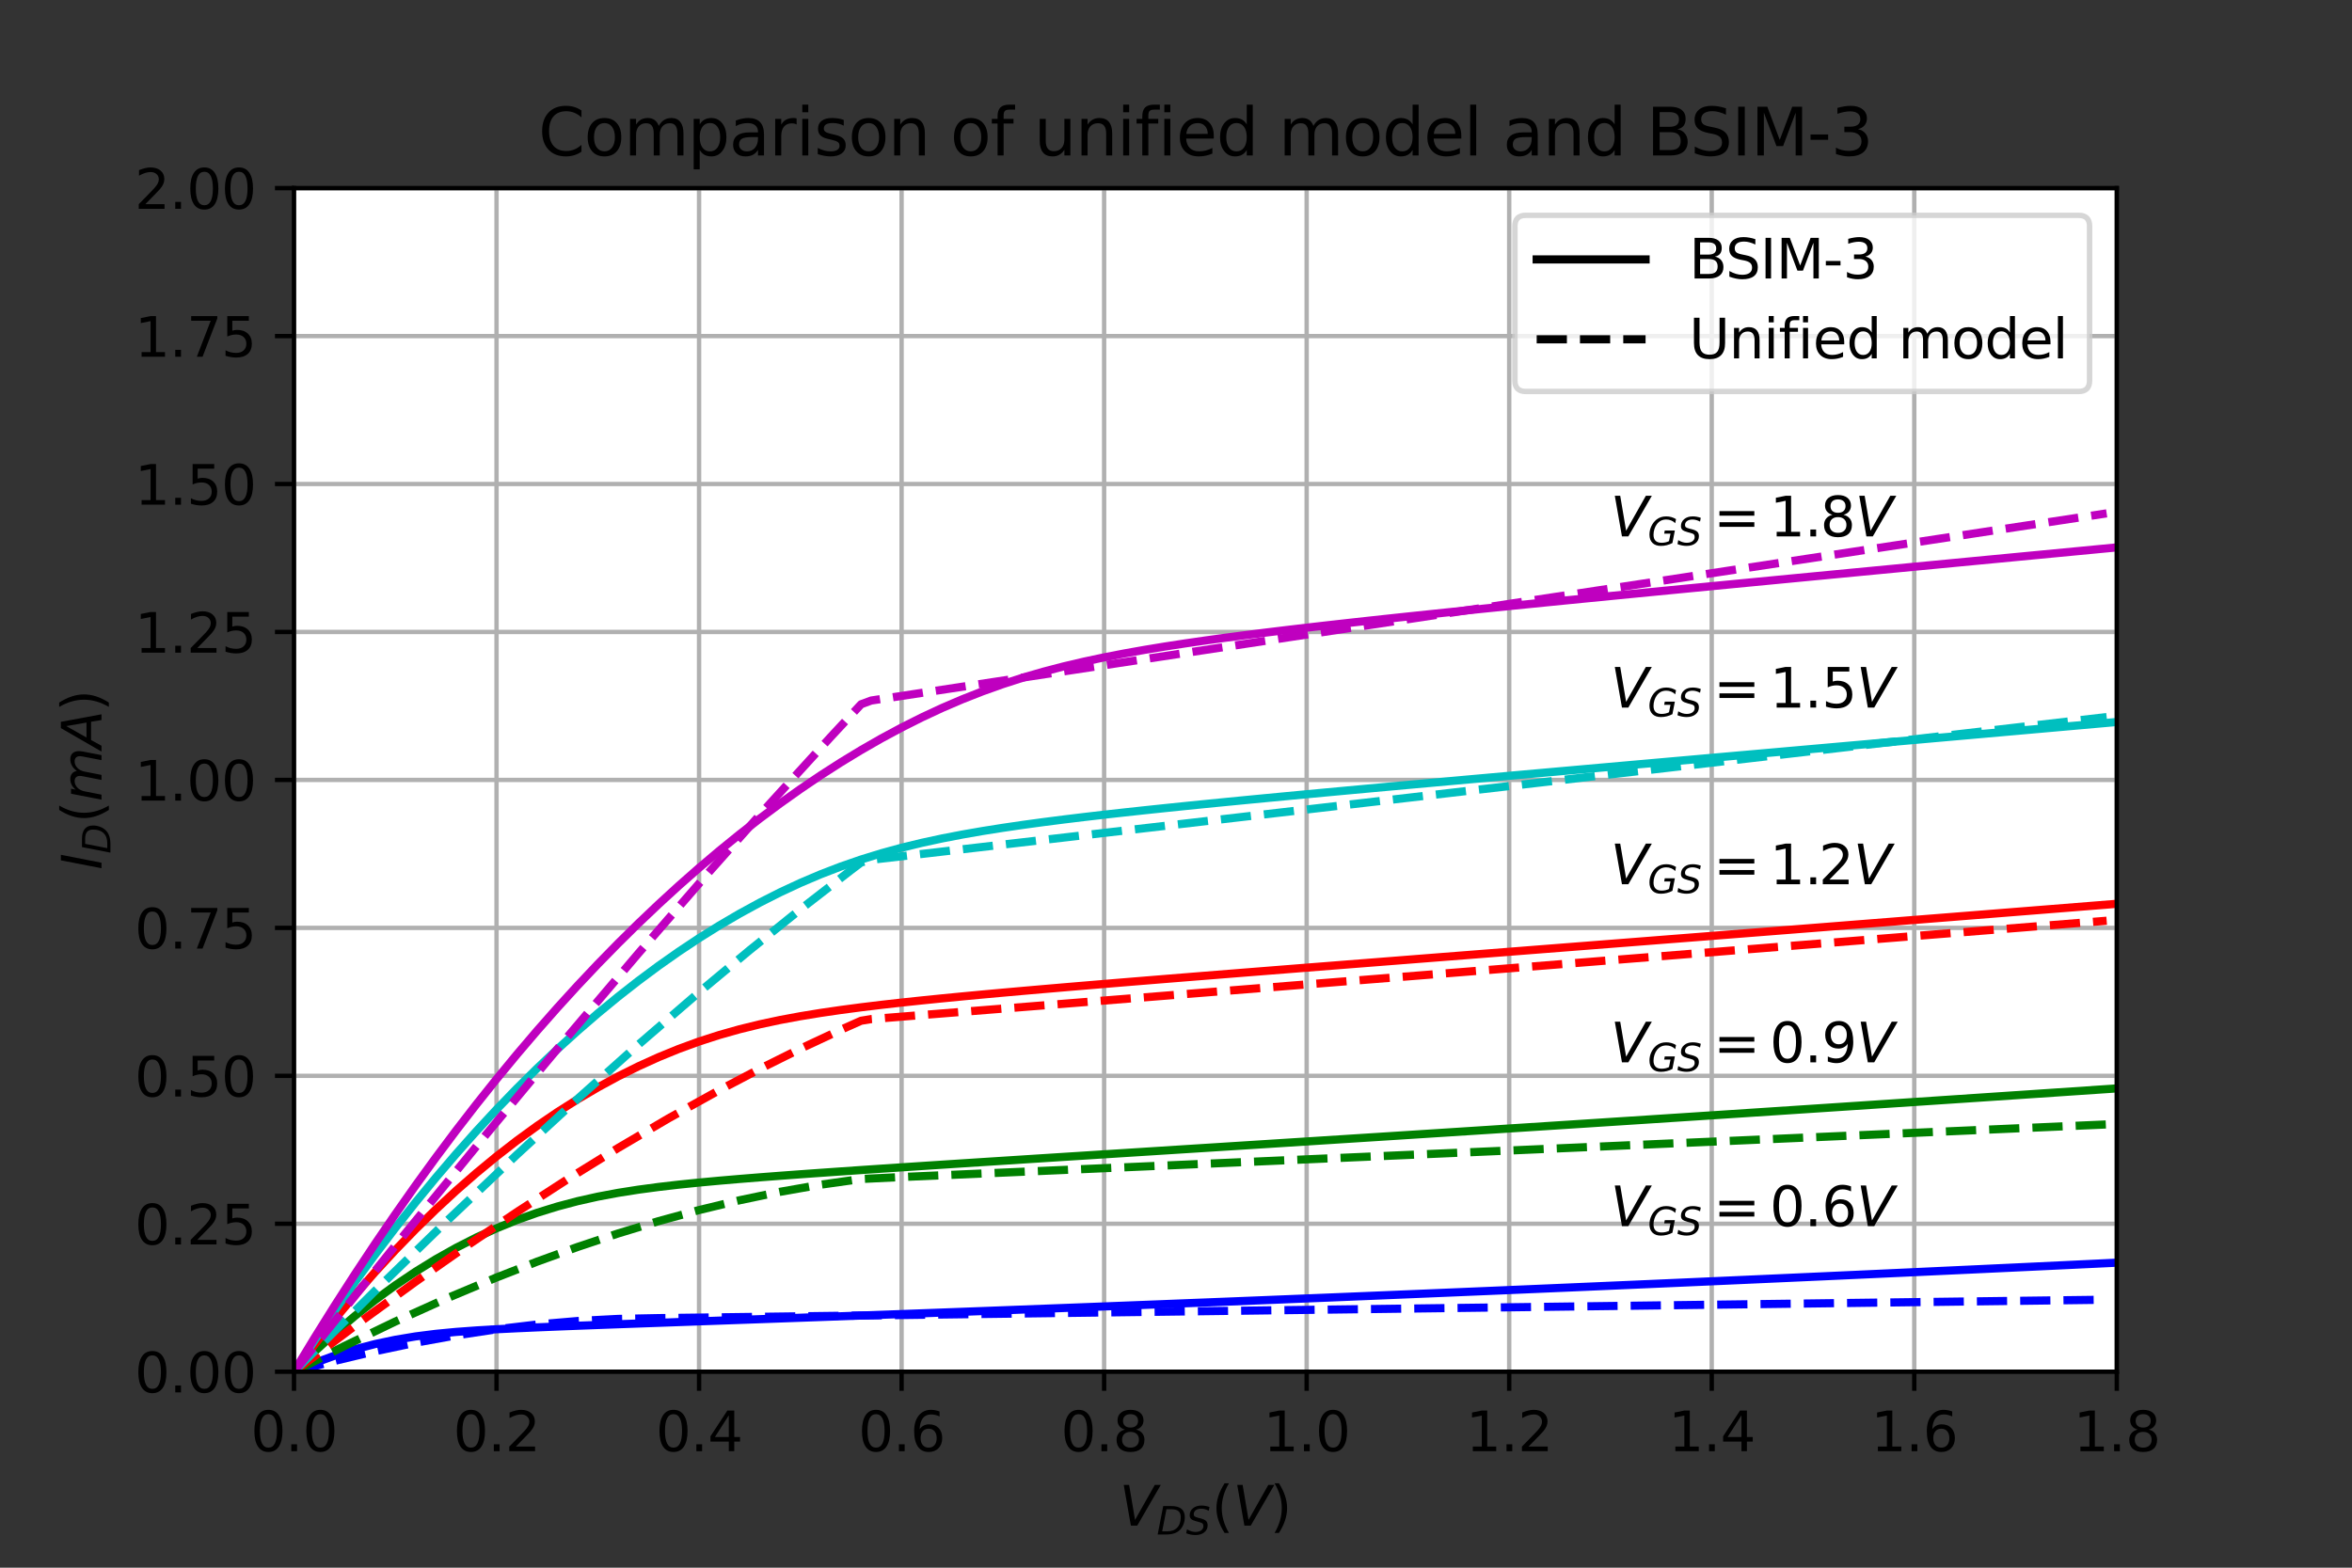 <?xml version="1.0" encoding="utf-8" standalone="no"?>
<!DOCTYPE svg PUBLIC "-//W3C//DTD SVG 1.1//EN"
  "http://www.w3.org/Graphics/SVG/1.1/DTD/svg11.dtd">
<svg height="288pt" version="1.1" viewBox="0 0 432 288" width="432pt" xmlns="http://www.w3.org/2000/svg" xmlns:xlink="http://www.w3.org/1999/xlink">
 <rect x="0" y="0" width="432" height="288" fill="#333333" stroke="none"/>
 <defs>
  <style type="text/css">*{stroke-linecap:butt;stroke-linejoin:round;}</style>
 </defs>
 <g id="figure_1">
  <g id="patch_1">
   <path d="M 0 288 
L 432 288 
L 432 0 
L 0 0 
z
" style="fill:none;"/>
  </g>
  <g id="axes_1">
   <g id="patch_2">
    <path d="M 54 252 
L 388.8 252 
L 388.8 34.56 
L 54 34.56 
z
" style="fill:#ffffff;"/>
   </g>
   <g id="matplotlib.axis_1">
    <g id="xtick_1">
     <g id="line2d_1">
      <path clip-path="url(#pa806f98319)" d="M 54 252 
L 54 34.56 
" style="fill:none;stroke:#b0b0b0;stroke-linecap:square;stroke-width:0.8;"/>
     </g>
     <g id="line2d_2">
      <defs>
       <path d="M 0 0 
L 0 3.5 
" id="mc3b6d5edf7" style="stroke:#000000;stroke-width:0.8;"/>
      </defs>
      <g>
       <use style="stroke:#000000;stroke-width:0.8;" x="54" xlink:href="#mc3b6d5edf7" y="252"/>
      </g>
     </g>
     <g id="text_1">
      <!-- 0.0 -->
      <g transform="translate(46.048 266.598)scale(0.1 -0.1)">
       <defs>
        <path d="M 2034 4250 
Q 1547 4250 1301 3770 
Q 1056 3291 1056 2328 
Q 1056 1369 1301 889 
Q 1547 409 2034 409 
Q 2525 409 2770 889 
Q 3016 1369 3016 2328 
Q 3016 3291 2770 3770 
Q 2525 4250 2034 4250 
z
M 2034 4750 
Q 2819 4750 3233 4129 
Q 3647 3509 3647 2328 
Q 3647 1150 3233 529 
Q 2819 -91 2034 -91 
Q 1250 -91 836 529 
Q 422 1150 422 2328 
Q 422 3509 836 4129 
Q 1250 4750 2034 4750 
z
" id="DejaVuSans-30" transform="scale(0.016)"/>
        <path d="M 684 794 
L 1344 794 
L 1344 0 
L 684 0 
L 684 794 
z
" id="DejaVuSans-2e" transform="scale(0.016)"/>
       </defs>
       <use xlink:href="#DejaVuSans-30"/>
       <use x="63.623" xlink:href="#DejaVuSans-2e"/>
       <use x="95.41" xlink:href="#DejaVuSans-30"/>
      </g>
     </g>
    </g>
    <g id="xtick_2">
     <g id="line2d_3">
      <path clip-path="url(#pa806f98319)" d="M 91.2 252 
L 91.2 34.56 
" style="fill:none;stroke:#b0b0b0;stroke-linecap:square;stroke-width:0.8;"/>
     </g>
     <g id="line2d_4">
      <g>
       <use style="stroke:#000000;stroke-width:0.8;" x="91.2" xlink:href="#mc3b6d5edf7" y="252"/>
      </g>
     </g>
     <g id="text_2">
      <!-- 0.2 -->
      <g transform="translate(83.248 266.598)scale(0.1 -0.1)">
       <defs>
        <path d="M 1228 531 
L 3431 531 
L 3431 0 
L 469 0 
L 469 531 
Q 828 903 1448 1529 
Q 2069 2156 2228 2338 
Q 2531 2678 2651 2914 
Q 2772 3150 2772 3378 
Q 2772 3750 2511 3984 
Q 2250 4219 1831 4219 
Q 1534 4219 1204 4116 
Q 875 4013 500 3803 
L 500 4441 
Q 881 4594 1212 4672 
Q 1544 4750 1819 4750 
Q 2544 4750 2975 4387 
Q 3406 4025 3406 3419 
Q 3406 3131 3298 2873 
Q 3191 2616 2906 2266 
Q 2828 2175 2409 1742 
Q 1991 1309 1228 531 
z
" id="DejaVuSans-32" transform="scale(0.016)"/>
       </defs>
       <use xlink:href="#DejaVuSans-30"/>
       <use x="63.623" xlink:href="#DejaVuSans-2e"/>
       <use x="95.41" xlink:href="#DejaVuSans-32"/>
      </g>
     </g>
    </g>
    <g id="xtick_3">
     <g id="line2d_5">
      <path clip-path="url(#pa806f98319)" d="M 128.4 252 
L 128.4 34.56 
" style="fill:none;stroke:#b0b0b0;stroke-linecap:square;stroke-width:0.8;"/>
     </g>
     <g id="line2d_6">
      <g>
       <use style="stroke:#000000;stroke-width:0.8;" x="128.4" xlink:href="#mc3b6d5edf7" y="252"/>
      </g>
     </g>
     <g id="text_3">
      <!-- 0.4 -->
      <g transform="translate(120.448 266.598)scale(0.1 -0.1)">
       <defs>
        <path d="M 2419 4116 
L 825 1625 
L 2419 1625 
L 2419 4116 
z
M 2253 4666 
L 3047 4666 
L 3047 1625 
L 3713 1625 
L 3713 1100 
L 3047 1100 
L 3047 0 
L 2419 0 
L 2419 1100 
L 313 1100 
L 313 1709 
L 2253 4666 
z
" id="DejaVuSans-34" transform="scale(0.016)"/>
       </defs>
       <use xlink:href="#DejaVuSans-30"/>
       <use x="63.623" xlink:href="#DejaVuSans-2e"/>
       <use x="95.41" xlink:href="#DejaVuSans-34"/>
      </g>
     </g>
    </g>
    <g id="xtick_4">
     <g id="line2d_7">
      <path clip-path="url(#pa806f98319)" d="M 165.6 252 
L 165.6 34.56 
" style="fill:none;stroke:#b0b0b0;stroke-linecap:square;stroke-width:0.8;"/>
     </g>
     <g id="line2d_8">
      <g>
       <use style="stroke:#000000;stroke-width:0.8;" x="165.6" xlink:href="#mc3b6d5edf7" y="252"/>
      </g>
     </g>
     <g id="text_4">
      <!-- 0.6 -->
      <g transform="translate(157.648 266.598)scale(0.1 -0.1)">
       <defs>
        <path d="M 2113 2584 
Q 1688 2584 1439 2293 
Q 1191 2003 1191 1497 
Q 1191 994 1439 701 
Q 1688 409 2113 409 
Q 2538 409 2786 701 
Q 3034 994 3034 1497 
Q 3034 2003 2786 2293 
Q 2538 2584 2113 2584 
z
M 3366 4563 
L 3366 3988 
Q 3128 4100 2886 4159 
Q 2644 4219 2406 4219 
Q 1781 4219 1451 3797 
Q 1122 3375 1075 2522 
Q 1259 2794 1537 2939 
Q 1816 3084 2150 3084 
Q 2853 3084 3261 2657 
Q 3669 2231 3669 1497 
Q 3669 778 3244 343 
Q 2819 -91 2113 -91 
Q 1303 -91 875 529 
Q 447 1150 447 2328 
Q 447 3434 972 4092 
Q 1497 4750 2381 4750 
Q 2619 4750 2861 4703 
Q 3103 4656 3366 4563 
z
" id="DejaVuSans-36" transform="scale(0.016)"/>
       </defs>
       <use xlink:href="#DejaVuSans-30"/>
       <use x="63.623" xlink:href="#DejaVuSans-2e"/>
       <use x="95.41" xlink:href="#DejaVuSans-36"/>
      </g>
     </g>
    </g>
    <g id="xtick_5">
     <g id="line2d_9">
      <path clip-path="url(#pa806f98319)" d="M 202.8 252 
L 202.8 34.56 
" style="fill:none;stroke:#b0b0b0;stroke-linecap:square;stroke-width:0.8;"/>
     </g>
     <g id="line2d_10">
      <g>
       <use style="stroke:#000000;stroke-width:0.8;" x="202.8" xlink:href="#mc3b6d5edf7" y="252"/>
      </g>
     </g>
     <g id="text_5">
      <!-- 0.8 -->
      <g transform="translate(194.848 266.598)scale(0.1 -0.1)">
       <defs>
        <path d="M 2034 2216 
Q 1584 2216 1326 1975 
Q 1069 1734 1069 1313 
Q 1069 891 1326 650 
Q 1584 409 2034 409 
Q 2484 409 2743 651 
Q 3003 894 3003 1313 
Q 3003 1734 2745 1975 
Q 2488 2216 2034 2216 
z
M 1403 2484 
Q 997 2584 770 2862 
Q 544 3141 544 3541 
Q 544 4100 942 4425 
Q 1341 4750 2034 4750 
Q 2731 4750 3128 4425 
Q 3525 4100 3525 3541 
Q 3525 3141 3298 2862 
Q 3072 2584 2669 2484 
Q 3125 2378 3379 2068 
Q 3634 1759 3634 1313 
Q 3634 634 3220 271 
Q 2806 -91 2034 -91 
Q 1263 -91 848 271 
Q 434 634 434 1313 
Q 434 1759 690 2068 
Q 947 2378 1403 2484 
z
M 1172 3481 
Q 1172 3119 1398 2916 
Q 1625 2713 2034 2713 
Q 2441 2713 2670 2916 
Q 2900 3119 2900 3481 
Q 2900 3844 2670 4047 
Q 2441 4250 2034 4250 
Q 1625 4250 1398 4047 
Q 1172 3844 1172 3481 
z
" id="DejaVuSans-38" transform="scale(0.016)"/>
       </defs>
       <use xlink:href="#DejaVuSans-30"/>
       <use x="63.623" xlink:href="#DejaVuSans-2e"/>
       <use x="95.41" xlink:href="#DejaVuSans-38"/>
      </g>
     </g>
    </g>
    <g id="xtick_6">
     <g id="line2d_11">
      <path clip-path="url(#pa806f98319)" d="M 240 252 
L 240 34.56 
" style="fill:none;stroke:#b0b0b0;stroke-linecap:square;stroke-width:0.8;"/>
     </g>
     <g id="line2d_12">
      <g>
       <use style="stroke:#000000;stroke-width:0.8;" x="240" xlink:href="#mc3b6d5edf7" y="252"/>
      </g>
     </g>
     <g id="text_6">
      <!-- 1.0 -->
      <g transform="translate(232.048 266.598)scale(0.1 -0.1)">
       <defs>
        <path d="M 794 531 
L 1825 531 
L 1825 4091 
L 703 3866 
L 703 4441 
L 1819 4666 
L 2450 4666 
L 2450 531 
L 3481 531 
L 3481 0 
L 794 0 
L 794 531 
z
" id="DejaVuSans-31" transform="scale(0.016)"/>
       </defs>
       <use xlink:href="#DejaVuSans-31"/>
       <use x="63.623" xlink:href="#DejaVuSans-2e"/>
       <use x="95.41" xlink:href="#DejaVuSans-30"/>
      </g>
     </g>
    </g>
    <g id="xtick_7">
     <g id="line2d_13">
      <path clip-path="url(#pa806f98319)" d="M 277.2 252 
L 277.2 34.56 
" style="fill:none;stroke:#b0b0b0;stroke-linecap:square;stroke-width:0.8;"/>
     </g>
     <g id="line2d_14">
      <g>
       <use style="stroke:#000000;stroke-width:0.8;" x="277.2" xlink:href="#mc3b6d5edf7" y="252"/>
      </g>
     </g>
     <g id="text_7">
      <!-- 1.2 -->
      <g transform="translate(269.248 266.598)scale(0.1 -0.1)">
       <use xlink:href="#DejaVuSans-31"/>
       <use x="63.623" xlink:href="#DejaVuSans-2e"/>
       <use x="95.41" xlink:href="#DejaVuSans-32"/>
      </g>
     </g>
    </g>
    <g id="xtick_8">
     <g id="line2d_15">
      <path clip-path="url(#pa806f98319)" d="M 314.4 252 
L 314.4 34.56 
" style="fill:none;stroke:#b0b0b0;stroke-linecap:square;stroke-width:0.8;"/>
     </g>
     <g id="line2d_16">
      <g>
       <use style="stroke:#000000;stroke-width:0.8;" x="314.4" xlink:href="#mc3b6d5edf7" y="252"/>
      </g>
     </g>
     <g id="text_8">
      <!-- 1.4 -->
      <g transform="translate(306.448 266.598)scale(0.1 -0.1)">
       <use xlink:href="#DejaVuSans-31"/>
       <use x="63.623" xlink:href="#DejaVuSans-2e"/>
       <use x="95.41" xlink:href="#DejaVuSans-34"/>
      </g>
     </g>
    </g>
    <g id="xtick_9">
     <g id="line2d_17">
      <path clip-path="url(#pa806f98319)" d="M 351.6 252 
L 351.6 34.56 
" style="fill:none;stroke:#b0b0b0;stroke-linecap:square;stroke-width:0.8;"/>
     </g>
     <g id="line2d_18">
      <g>
       <use style="stroke:#000000;stroke-width:0.8;" x="351.6" xlink:href="#mc3b6d5edf7" y="252"/>
      </g>
     </g>
     <g id="text_9">
      <!-- 1.6 -->
      <g transform="translate(343.648 266.598)scale(0.1 -0.1)">
       <use xlink:href="#DejaVuSans-31"/>
       <use x="63.623" xlink:href="#DejaVuSans-2e"/>
       <use x="95.41" xlink:href="#DejaVuSans-36"/>
      </g>
     </g>
    </g>
    <g id="xtick_10">
     <g id="line2d_19">
      <path clip-path="url(#pa806f98319)" d="M 388.8 252 
L 388.8 34.56 
" style="fill:none;stroke:#b0b0b0;stroke-linecap:square;stroke-width:0.8;"/>
     </g>
     <g id="line2d_20">
      <g>
       <use style="stroke:#000000;stroke-width:0.8;" x="388.8" xlink:href="#mc3b6d5edf7" y="252"/>
      </g>
     </g>
     <g id="text_10">
      <!-- 1.8 -->
      <g transform="translate(380.848 266.598)scale(0.1 -0.1)">
       <use xlink:href="#DejaVuSans-31"/>
       <use x="63.623" xlink:href="#DejaVuSans-2e"/>
       <use x="95.41" xlink:href="#DejaVuSans-38"/>
      </g>
     </g>
    </g>
    <g id="text_11">
     <!-- $V_{DS} (V)$ -->
     <g transform="translate(205.6 280.277)scale(0.1 -0.1)">
      <defs>
       <path d="M 1319 0 
L 500 4666 
L 1119 4666 
L 1797 653 
L 4063 4666 
L 4750 4666 
L 2053 0 
L 1319 0 
z
" id="DejaVuSans-Oblique-56" transform="scale(0.016)"/>
       <path d="M 1081 4666 
L 2438 4666 
Q 3519 4666 4070 4208 
Q 4622 3750 4622 2847 
Q 4622 2250 4412 1698 
Q 4203 1147 3834 769 
Q 3463 381 2891 190 
Q 2319 0 1538 0 
L 172 0 
L 1081 4666 
z
M 1613 4147 
L 909 519 
L 1734 519 
Q 2794 519 3375 1128 
Q 3956 1738 3956 2847 
Q 3956 3519 3581 3833 
Q 3206 4147 2406 4147 
L 1613 4147 
z
" id="DejaVuSans-Oblique-44" transform="scale(0.016)"/>
       <path d="M 3859 4513 
L 3738 3897 
Q 3422 4066 3111 4152 
Q 2800 4238 2509 4238 
Q 1944 4238 1609 3991 
Q 1275 3744 1275 3334 
Q 1275 3109 1398 2989 
Q 1522 2869 2034 2731 
L 2413 2638 
Q 3053 2472 3303 2217 
Q 3553 1963 3553 1503 
Q 3553 797 2998 353 
Q 2444 -91 1538 -91 
Q 1166 -91 791 -17 
Q 416 56 38 206 
L 166 856 
Q 513 641 861 531 
Q 1209 422 1556 422 
Q 2147 422 2503 684 
Q 2859 947 2859 1369 
Q 2859 1650 2717 1795 
Q 2575 1941 2106 2059 
L 1728 2156 
Q 1081 2325 845 2545 
Q 609 2766 609 3163 
Q 609 3859 1145 4304 
Q 1681 4750 2541 4750 
Q 2875 4750 3203 4690 
Q 3531 4631 3859 4513 
z
" id="DejaVuSans-Oblique-53" transform="scale(0.016)"/>
       <path d="M 1984 4856 
Q 1566 4138 1362 3434 
Q 1159 2731 1159 2009 
Q 1159 1288 1364 580 
Q 1569 -128 1984 -844 
L 1484 -844 
Q 1016 -109 783 600 
Q 550 1309 550 2009 
Q 550 2706 781 3412 
Q 1013 4119 1484 4856 
L 1984 4856 
z
" id="DejaVuSans-28" transform="scale(0.016)"/>
       <path d="M 513 4856 
L 1013 4856 
Q 1481 4119 1714 3412 
Q 1947 2706 1947 2009 
Q 1947 1309 1714 600 
Q 1481 -109 1013 -844 
L 513 -844 
Q 928 -128 1133 580 
Q 1338 1288 1338 2009 
Q 1338 2731 1133 3434 
Q 928 4138 513 4856 
z
" id="DejaVuSans-29" transform="scale(0.016)"/>
      </defs>
      <use transform="translate(0 0.125)" xlink:href="#DejaVuSans-Oblique-56"/>
      <use transform="translate(68.408 -16.281)scale(0.7)" xlink:href="#DejaVuSans-Oblique-44"/>
      <use transform="translate(122.31 -16.281)scale(0.7)" xlink:href="#DejaVuSans-Oblique-53"/>
      <use transform="translate(169.478 0.125)" xlink:href="#DejaVuSans-28"/>
      <use transform="translate(208.491 0.125)" xlink:href="#DejaVuSans-Oblique-56"/>
      <use transform="translate(276.899 0.125)" xlink:href="#DejaVuSans-29"/>
     </g>
    </g>
   </g>
   <g id="matplotlib.axis_2">
    <g id="ytick_1">
     <g id="line2d_21">
      <path clip-path="url(#pa806f98319)" d="M 54 252 
L 388.8 252 
" style="fill:none;stroke:#b0b0b0;stroke-linecap:square;stroke-width:0.8;"/>
     </g>
     <g id="line2d_22">
      <defs>
       <path d="M 0 0 
L -3.5 0 
" id="m6b2daf54c7" style="stroke:#000000;stroke-width:0.8;"/>
      </defs>
      <g>
       <use style="stroke:#000000;stroke-width:0.8;" x="54" xlink:href="#m6b2daf54c7" y="252"/>
      </g>
     </g>
     <g id="text_12">
      <!-- 0.00 -->
      <g transform="translate(24.734 255.799)scale(0.1 -0.1)">
       <use xlink:href="#DejaVuSans-30"/>
       <use x="63.623" xlink:href="#DejaVuSans-2e"/>
       <use x="95.41" xlink:href="#DejaVuSans-30"/>
       <use x="159.033" xlink:href="#DejaVuSans-30"/>
      </g>
     </g>
    </g>
    <g id="ytick_2">
     <g id="line2d_23">
      <path clip-path="url(#pa806f98319)" d="M 54 224.82 
L 388.8 224.82 
" style="fill:none;stroke:#b0b0b0;stroke-linecap:square;stroke-width:0.8;"/>
     </g>
     <g id="line2d_24">
      <g>
       <use style="stroke:#000000;stroke-width:0.8;" x="54" xlink:href="#m6b2daf54c7" y="224.82"/>
      </g>
     </g>
     <g id="text_13">
      <!-- 0.25 -->
      <g transform="translate(24.734 228.619)scale(0.1 -0.1)">
       <defs>
        <path d="M 691 4666 
L 3169 4666 
L 3169 4134 
L 1269 4134 
L 1269 2991 
Q 1406 3038 1543 3061 
Q 1681 3084 1819 3084 
Q 2600 3084 3056 2656 
Q 3513 2228 3513 1497 
Q 3513 744 3044 326 
Q 2575 -91 1722 -91 
Q 1428 -91 1123 -41 
Q 819 9 494 109 
L 494 744 
Q 775 591 1075 516 
Q 1375 441 1709 441 
Q 2250 441 2565 725 
Q 2881 1009 2881 1497 
Q 2881 1984 2565 2268 
Q 2250 2553 1709 2553 
Q 1456 2553 1204 2497 
Q 953 2441 691 2322 
L 691 4666 
z
" id="DejaVuSans-35" transform="scale(0.016)"/>
       </defs>
       <use xlink:href="#DejaVuSans-30"/>
       <use x="63.623" xlink:href="#DejaVuSans-2e"/>
       <use x="95.41" xlink:href="#DejaVuSans-32"/>
       <use x="159.033" xlink:href="#DejaVuSans-35"/>
      </g>
     </g>
    </g>
    <g id="ytick_3">
     <g id="line2d_25">
      <path clip-path="url(#pa806f98319)" d="M 54 197.64 
L 388.8 197.64 
" style="fill:none;stroke:#b0b0b0;stroke-linecap:square;stroke-width:0.8;"/>
     </g>
     <g id="line2d_26">
      <g>
       <use style="stroke:#000000;stroke-width:0.8;" x="54" xlink:href="#m6b2daf54c7" y="197.64"/>
      </g>
     </g>
     <g id="text_14">
      <!-- 0.50 -->
      <g transform="translate(24.734 201.439)scale(0.1 -0.1)">
       <use xlink:href="#DejaVuSans-30"/>
       <use x="63.623" xlink:href="#DejaVuSans-2e"/>
       <use x="95.41" xlink:href="#DejaVuSans-35"/>
       <use x="159.033" xlink:href="#DejaVuSans-30"/>
      </g>
     </g>
    </g>
    <g id="ytick_4">
     <g id="line2d_27">
      <path clip-path="url(#pa806f98319)" d="M 54 170.46 
L 388.8 170.46 
" style="fill:none;stroke:#b0b0b0;stroke-linecap:square;stroke-width:0.8;"/>
     </g>
     <g id="line2d_28">
      <g>
       <use style="stroke:#000000;stroke-width:0.8;" x="54" xlink:href="#m6b2daf54c7" y="170.46"/>
      </g>
     </g>
     <g id="text_15">
      <!-- 0.75 -->
      <g transform="translate(24.734 174.259)scale(0.1 -0.1)">
       <defs>
        <path d="M 525 4666 
L 3525 4666 
L 3525 4397 
L 1831 0 
L 1172 0 
L 2766 4134 
L 525 4134 
L 525 4666 
z
" id="DejaVuSans-37" transform="scale(0.016)"/>
       </defs>
       <use xlink:href="#DejaVuSans-30"/>
       <use x="63.623" xlink:href="#DejaVuSans-2e"/>
       <use x="95.41" xlink:href="#DejaVuSans-37"/>
       <use x="159.033" xlink:href="#DejaVuSans-35"/>
      </g>
     </g>
    </g>
    <g id="ytick_5">
     <g id="line2d_29">
      <path clip-path="url(#pa806f98319)" d="M 54 143.28 
L 388.8 143.28 
" style="fill:none;stroke:#b0b0b0;stroke-linecap:square;stroke-width:0.8;"/>
     </g>
     <g id="line2d_30">
      <g>
       <use style="stroke:#000000;stroke-width:0.8;" x="54" xlink:href="#m6b2daf54c7" y="143.28"/>
      </g>
     </g>
     <g id="text_16">
      <!-- 1.00 -->
      <g transform="translate(24.734 147.079)scale(0.1 -0.1)">
       <use xlink:href="#DejaVuSans-31"/>
       <use x="63.623" xlink:href="#DejaVuSans-2e"/>
       <use x="95.41" xlink:href="#DejaVuSans-30"/>
       <use x="159.033" xlink:href="#DejaVuSans-30"/>
      </g>
     </g>
    </g>
    <g id="ytick_6">
     <g id="line2d_31">
      <path clip-path="url(#pa806f98319)" d="M 54 116.1 
L 388.8 116.1 
" style="fill:none;stroke:#b0b0b0;stroke-linecap:square;stroke-width:0.8;"/>
     </g>
     <g id="line2d_32">
      <g>
       <use style="stroke:#000000;stroke-width:0.8;" x="54" xlink:href="#m6b2daf54c7" y="116.1"/>
      </g>
     </g>
     <g id="text_17">
      <!-- 1.25 -->
      <g transform="translate(24.734 119.899)scale(0.1 -0.1)">
       <use xlink:href="#DejaVuSans-31"/>
       <use x="63.623" xlink:href="#DejaVuSans-2e"/>
       <use x="95.41" xlink:href="#DejaVuSans-32"/>
       <use x="159.033" xlink:href="#DejaVuSans-35"/>
      </g>
     </g>
    </g>
    <g id="ytick_7">
     <g id="line2d_33">
      <path clip-path="url(#pa806f98319)" d="M 54 88.92 
L 388.8 88.92 
" style="fill:none;stroke:#b0b0b0;stroke-linecap:square;stroke-width:0.8;"/>
     </g>
     <g id="line2d_34">
      <g>
       <use style="stroke:#000000;stroke-width:0.8;" x="54" xlink:href="#m6b2daf54c7" y="88.92"/>
      </g>
     </g>
     <g id="text_18">
      <!-- 1.50 -->
      <g transform="translate(24.734 92.719)scale(0.1 -0.1)">
       <use xlink:href="#DejaVuSans-31"/>
       <use x="63.623" xlink:href="#DejaVuSans-2e"/>
       <use x="95.41" xlink:href="#DejaVuSans-35"/>
       <use x="159.033" xlink:href="#DejaVuSans-30"/>
      </g>
     </g>
    </g>
    <g id="ytick_8">
     <g id="line2d_35">
      <path clip-path="url(#pa806f98319)" d="M 54 61.74 
L 388.8 61.74 
" style="fill:none;stroke:#b0b0b0;stroke-linecap:square;stroke-width:0.8;"/>
     </g>
     <g id="line2d_36">
      <g>
       <use style="stroke:#000000;stroke-width:0.8;" x="54" xlink:href="#m6b2daf54c7" y="61.74"/>
      </g>
     </g>
     <g id="text_19">
      <!-- 1.75 -->
      <g transform="translate(24.734 65.539)scale(0.1 -0.1)">
       <use xlink:href="#DejaVuSans-31"/>
       <use x="63.623" xlink:href="#DejaVuSans-2e"/>
       <use x="95.41" xlink:href="#DejaVuSans-37"/>
       <use x="159.033" xlink:href="#DejaVuSans-35"/>
      </g>
     </g>
    </g>
    <g id="ytick_9">
     <g id="line2d_37">
      <path clip-path="url(#pa806f98319)" d="M 54 34.56 
L 388.8 34.56 
" style="fill:none;stroke:#b0b0b0;stroke-linecap:square;stroke-width:0.8;"/>
     </g>
     <g id="line2d_38">
      <g>
       <use style="stroke:#000000;stroke-width:0.8;" x="54" xlink:href="#m6b2daf54c7" y="34.56"/>
      </g>
     </g>
     <g id="text_20">
      <!-- 2.00 -->
      <g transform="translate(24.734 38.359)scale(0.1 -0.1)">
       <use xlink:href="#DejaVuSans-32"/>
       <use x="63.623" xlink:href="#DejaVuSans-2e"/>
       <use x="95.41" xlink:href="#DejaVuSans-30"/>
       <use x="159.033" xlink:href="#DejaVuSans-30"/>
      </g>
     </g>
    </g>
    <g id="text_21">
     <!-- $I_D (mA)$ -->
     <g transform="translate(18.655 159.78)rotate(-90)scale(0.1 -0.1)">
      <defs>
       <path d="M 1081 4666 
L 1716 4666 
L 806 0 
L 172 0 
L 1081 4666 
z
" id="DejaVuSans-Oblique-49" transform="scale(0.016)"/>
       <path d="M 5747 2113 
L 5338 0 
L 4763 0 
L 5166 2094 
Q 5191 2228 5203 2325 
Q 5216 2422 5216 2491 
Q 5216 2772 5059 2928 
Q 4903 3084 4622 3084 
Q 4203 3084 3875 2770 
Q 3547 2456 3450 1953 
L 3066 0 
L 2491 0 
L 2900 2094 
Q 2925 2209 2937 2307 
Q 2950 2406 2950 2484 
Q 2950 2769 2794 2926 
Q 2638 3084 2363 3084 
Q 1938 3084 1609 2770 
Q 1281 2456 1184 1953 
L 800 0 
L 225 0 
L 909 3500 
L 1484 3500 
L 1375 2956 
Q 1609 3263 1923 3423 
Q 2238 3584 2597 3584 
Q 2978 3584 3223 3384 
Q 3469 3184 3519 2828 
Q 3781 3197 4126 3390 
Q 4472 3584 4856 3584 
Q 5306 3584 5551 3325 
Q 5797 3066 5797 2591 
Q 5797 2488 5784 2364 
Q 5772 2241 5747 2113 
z
" id="DejaVuSans-Oblique-6d" transform="scale(0.016)"/>
       <path d="M 2356 4666 
L 3072 4666 
L 3938 0 
L 3278 0 
L 3084 1197 
L 984 1197 
L 325 0 
L -341 0 
L 2356 4666 
z
M 2584 4044 
L 1275 1722 
L 2988 1722 
L 2584 4044 
z
" id="DejaVuSans-Oblique-41" transform="scale(0.016)"/>
      </defs>
      <use transform="translate(0 0.125)" xlink:href="#DejaVuSans-Oblique-49"/>
      <use transform="translate(29.492 -16.281)scale(0.7)" xlink:href="#DejaVuSans-Oblique-44"/>
      <use transform="translate(86.128 0.125)" xlink:href="#DejaVuSans-28"/>
      <use transform="translate(125.142 0.125)" xlink:href="#DejaVuSans-Oblique-6d"/>
      <use transform="translate(222.554 0.125)" xlink:href="#DejaVuSans-Oblique-41"/>
      <use transform="translate(290.962 0.125)" xlink:href="#DejaVuSans-29"/>
     </g>
    </g>
   </g>
   <g id="line2d_39">
    <path clip-path="url(#pa806f98319)" d="M 54 252 
L 57.72 250.418 
L 61.44 249.05 
L 65.16 247.887 
L 68.88 246.919 
L 72.6 246.134 
L 76.32 245.515 
L 80.04 245.043 
L 83.76 244.687 
L 87.48 244.415 
L 91.2 244.197 
L 94.92 244.014 
L 98.64 243.85 
L 102.36 243.698 
L 106.08 243.554 
L 109.8 243.415 
L 113.52 243.279 
L 117.24 243.144 
L 120.96 243.011 
L 124.68 242.878 
L 128.4 242.745 
L 132.12 242.613 
L 135.84 242.48 
L 139.56 242.348 
L 143.28 242.215 
L 147 242.081 
L 150.72 241.947 
L 154.44 241.813 
L 158.16 241.678 
L 161.88 241.542 
L 165.6 241.406 
L 169.32 241.269 
L 173.04 241.131 
L 176.76 240.993 
L 180.48 240.854 
L 184.2 240.715 
L 187.92 240.574 
L 191.64 240.433 
L 195.36 240.292 
L 199.08 240.15 
L 202.8 240.007 
L 206.52 239.863 
L 210.24 239.718 
L 213.96 239.573 
L 217.68 239.427 
L 221.4 239.281 
L 225.12 239.134 
L 228.84 238.986 
L 232.56 238.837 
L 236.28 238.687 
L 240 238.537 
L 243.72 238.387 
L 247.44 238.235 
L 251.16 238.083 
L 254.88 237.93 
L 258.6 237.776 
L 262.32 237.622 
L 266.04 237.467 
L 269.76 237.311 
L 273.48 237.155 
L 277.2 236.998 
L 280.92 236.84 
L 284.64 236.681 
L 288.36 236.522 
L 292.08 236.362 
L 295.8 236.201 
L 299.52 236.04 
L 303.24 235.878 
L 306.96 235.716 
L 310.68 235.552 
L 314.4 235.388 
L 318.12 235.223 
L 321.84 235.058 
L 325.56 234.892 
L 329.28 234.725 
L 333 234.558 
L 336.72 234.39 
L 340.44 234.221 
L 344.16 234.052 
L 347.88 233.882 
L 351.6 233.711 
L 355.32 233.539 
L 359.04 233.367 
L 362.76 233.195 
L 366.48 233.021 
L 370.2 232.847 
L 373.92 232.673 
L 377.64 232.497 
L 381.36 232.321 
L 385.08 232.145 
L 388.8 231.967 
" style="fill:none;stroke:#0000ff;stroke-linecap:square;stroke-width:1.5;"/>
   </g>
   <g id="line2d_40">
    <path clip-path="url(#pa806f98319)" d="M 54 252 
L 61.44 250.016 
L 68.88 248.237 
L 76.32 246.671 
L 83.76 245.325 
L 91.2 244.208 
L 98.64 243.326 
L 106.08 242.687 
L 113.52 242.299 
L 120.96 242.151 
L 386.94 238.77 
L 386.94 238.77 
" style="fill:none;stroke:#0000ff;stroke-dasharray:5.55,2.4;stroke-dashoffset:0;stroke-width:1.5;"/>
   </g>
   <g id="line2d_41">
    <path clip-path="url(#pa806f98319)" d="M 54 252 
L 57.72 248.35 
L 61.44 244.947 
L 65.16 241.78 
L 68.88 238.842 
L 72.6 236.127 
L 76.32 233.626 
L 80.04 231.333 
L 83.76 229.243 
L 87.48 227.351 
L 91.2 225.65 
L 94.92 224.138 
L 98.64 222.808 
L 102.36 221.655 
L 106.08 220.669 
L 109.8 219.837 
L 113.52 219.14 
L 117.24 218.555 
L 120.96 218.058 
L 124.68 217.628 
L 128.4 217.248 
L 132.12 216.903 
L 135.84 216.585 
L 139.56 216.286 
L 143.28 216.002 
L 147 215.728 
L 150.72 215.463 
L 154.44 215.204 
L 158.16 214.949 
L 161.88 214.699 
L 165.6 214.452 
L 169.32 214.207 
L 173.04 213.964 
L 176.76 213.723 
L 180.48 213.483 
L 184.2 213.245 
L 187.92 213.007 
L 191.64 212.769 
L 195.36 212.532 
L 199.08 212.296 
L 202.8 212.06 
L 206.52 211.824 
L 210.24 211.588 
L 213.96 211.352 
L 217.68 211.116 
L 221.4 210.88 
L 225.12 210.644 
L 228.84 210.408 
L 232.56 210.172 
L 236.28 209.935 
L 240 209.699 
L 243.72 209.462 
L 247.44 209.225 
L 251.16 208.987 
L 254.88 208.75 
L 258.6 208.512 
L 262.32 208.273 
L 266.04 208.035 
L 269.76 207.796 
L 273.48 207.557 
L 277.2 207.317 
L 280.92 207.077 
L 284.64 206.837 
L 288.36 206.597 
L 292.08 206.356 
L 295.8 206.114 
L 299.52 205.873 
L 303.24 205.631 
L 306.96 205.388 
L 310.68 205.145 
L 314.4 204.902 
L 318.12 204.658 
L 321.84 204.414 
L 325.56 204.17 
L 329.28 203.925 
L 333 203.68 
L 336.72 203.434 
L 340.44 203.188 
L 344.16 202.942 
L 347.88 202.695 
L 351.6 202.447 
L 355.32 202.2 
L 359.04 201.952 
L 362.76 201.703 
L 366.48 201.454 
L 370.2 201.205 
L 373.92 200.955 
L 377.64 200.705 
L 381.36 200.454 
L 385.08 200.203 
L 388.8 199.952 
" style="fill:none;stroke:#008000;stroke-linecap:square;stroke-width:1.5;"/>
   </g>
   <g id="line2d_42">
    <path clip-path="url(#pa806f98319)" d="M 54 252 
L 63.3 247.26 
L 72.6 242.783 
L 81.9 238.586 
L 91.2 234.682 
L 98.64 231.78 
L 106.08 229.084 
L 113.52 226.6 
L 120.96 224.337 
L 128.4 222.302 
L 135.84 220.502 
L 143.28 218.946 
L 150.72 217.64 
L 158.16 216.593 
L 165.6 216.233 
L 386.94 206.571 
L 386.94 206.571 
" style="fill:none;stroke:#008000;stroke-dasharray:5.55,2.4;stroke-dashoffset:0;stroke-width:1.5;"/>
   </g>
   <g id="line2d_43">
    <path clip-path="url(#pa806f98319)" d="M 54 252 
L 57.72 247.089 
L 61.44 242.406 
L 65.16 237.945 
L 68.88 233.699 
L 72.6 229.663 
L 76.32 225.831 
L 80.04 222.198 
L 83.76 218.759 
L 87.48 215.509 
L 91.2 212.444 
L 94.92 209.56 
L 98.64 206.854 
L 102.36 204.323 
L 106.08 201.963 
L 109.8 199.774 
L 113.52 197.753 
L 117.24 195.9 
L 120.96 194.214 
L 124.68 192.693 
L 128.4 191.336 
L 132.12 190.137 
L 135.84 189.087 
L 139.56 188.175 
L 143.28 187.383 
L 147 186.692 
L 150.72 186.084 
L 154.44 185.542 
L 158.16 185.051 
L 161.88 184.6 
L 165.6 184.181 
L 169.32 183.786 
L 173.04 183.41 
L 176.76 183.049 
L 180.48 182.7 
L 184.2 182.362 
L 187.92 182.031 
L 191.64 181.707 
L 195.36 181.388 
L 199.08 181.074 
L 202.8 180.763 
L 206.52 180.455 
L 210.24 180.151 
L 213.96 179.848 
L 217.68 179.547 
L 221.4 179.248 
L 225.12 178.951 
L 228.84 178.654 
L 232.56 178.359 
L 236.28 178.064 
L 240 177.77 
L 243.72 177.477 
L 247.44 177.184 
L 251.16 176.892 
L 254.88 176.6 
L 258.6 176.308 
L 262.32 176.016 
L 266.04 175.725 
L 269.76 175.434 
L 273.48 175.142 
L 277.2 174.851 
L 280.92 174.56 
L 284.64 174.269 
L 288.36 173.978 
L 292.08 173.686 
L 295.8 173.395 
L 299.52 173.104 
L 303.24 172.812 
L 306.96 172.52 
L 310.68 172.228 
L 314.4 171.936 
L 318.12 171.643 
L 321.84 171.351 
L 325.56 171.058 
L 329.28 170.765 
L 333 170.472 
L 336.72 170.178 
L 340.44 169.884 
L 344.16 169.59 
L 347.88 169.296 
L 351.6 169.001 
L 355.32 168.706 
L 359.04 168.411 
L 362.76 168.115 
L 366.48 167.82 
L 370.2 167.523 
L 373.92 167.227 
L 377.64 166.93 
L 381.36 166.633 
L 385.08 166.336 
L 388.8 166.038 
" style="fill:none;stroke:#ff0000;stroke-linecap:square;stroke-width:1.5;"/>
   </g>
   <g id="line2d_44">
    <path clip-path="url(#pa806f98319)" d="M 54 252 
L 65.16 243.585 
L 76.32 235.468 
L 85.62 228.952 
L 94.92 222.675 
L 104.22 216.654 
L 113.52 210.902 
L 122.82 205.435 
L 132.12 200.269 
L 139.56 196.361 
L 147 192.662 
L 154.44 189.18 
L 158.16 187.522 
L 160.02 187.216 
L 386.94 169.151 
L 386.94 169.151 
" style="fill:none;stroke:#ff0000;stroke-dasharray:5.55,2.4;stroke-dashoffset:0;stroke-width:1.5;"/>
   </g>
   <g id="line2d_45">
    <path clip-path="url(#pa806f98319)" d="M 54 252 
L 57.72 246.325 
L 61.44 240.852 
L 65.16 235.577 
L 68.88 230.495 
L 72.6 225.601 
L 76.32 220.891 
L 80.04 216.362 
L 83.76 212.008 
L 87.48 207.827 
L 91.2 203.815 
L 94.92 199.968 
L 98.64 196.284 
L 102.36 192.759 
L 106.08 189.39 
L 109.8 186.175 
L 113.52 183.113 
L 117.24 180.2 
L 120.96 177.436 
L 124.68 174.819 
L 128.4 172.348 
L 132.12 170.024 
L 135.84 167.847 
L 139.56 165.817 
L 143.28 163.935 
L 147 162.203 
L 150.72 160.621 
L 154.44 159.189 
L 158.16 157.902 
L 161.88 156.755 
L 165.6 155.736 
L 169.32 154.834 
L 173.04 154.031 
L 176.76 153.314 
L 180.48 152.667 
L 184.2 152.078 
L 187.92 151.534 
L 191.64 151.028 
L 195.36 150.552 
L 199.08 150.1 
L 202.8 149.668 
L 206.52 149.253 
L 210.24 148.85 
L 213.96 148.459 
L 217.68 148.077 
L 221.4 147.702 
L 225.12 147.335 
L 228.84 146.972 
L 232.56 146.615 
L 236.28 146.261 
L 240 145.911 
L 243.72 145.564 
L 247.44 145.219 
L 251.16 144.877 
L 254.88 144.537 
L 258.6 144.198 
L 262.32 143.861 
L 266.04 143.525 
L 269.76 143.19 
L 273.48 142.857 
L 277.2 142.524 
L 280.92 142.192 
L 284.64 141.86 
L 288.36 141.529 
L 292.08 141.199 
L 295.8 140.869 
L 299.52 140.539 
L 303.24 140.21 
L 306.96 139.881 
L 310.68 139.552 
L 314.4 139.223 
L 318.12 138.894 
L 321.84 138.566 
L 325.56 138.237 
L 329.28 137.908 
L 333 137.58 
L 336.72 137.251 
L 340.44 136.922 
L 344.16 136.594 
L 347.88 136.265 
L 351.6 135.936 
L 355.32 135.607 
L 359.04 135.277 
L 362.76 134.948 
L 366.48 134.618 
L 370.2 134.288 
L 373.92 133.958 
L 377.64 133.628 
L 381.36 133.297 
L 385.08 132.967 
L 388.8 132.636 
" style="fill:none;stroke:#00bfbf;stroke-linecap:square;stroke-width:1.5;"/>
   </g>
   <g id="line2d_46">
    <path clip-path="url(#pa806f98319)" d="M 54 252 
L 68.88 237.149 
L 81.9 224.475 
L 94.92 212.144 
L 106.08 201.878 
L 117.24 191.92 
L 128.4 182.295 
L 137.7 174.547 
L 147 167.063 
L 156.3 159.858 
L 158.16 158.452 
L 160.02 157.955 
L 386.94 131.73 
L 386.94 131.73 
" style="fill:none;stroke:#00bfbf;stroke-dasharray:5.55,2.4;stroke-dashoffset:0;stroke-width:1.5;"/>
   </g>
   <g id="line2d_47">
    <path clip-path="url(#pa806f98319)" d="M 54 252 
L 57.72 245.869 
L 61.44 239.915 
L 65.16 234.134 
L 68.88 228.523 
L 72.6 223.079 
L 76.32 217.797 
L 80.04 212.676 
L 83.76 207.711 
L 87.48 202.901 
L 91.2 198.242 
L 94.92 193.732 
L 98.64 189.367 
L 102.36 185.147 
L 106.08 181.067 
L 109.8 177.126 
L 113.52 173.322 
L 117.24 169.652 
L 120.96 166.116 
L 124.68 162.71 
L 128.4 159.435 
L 132.12 156.287 
L 135.84 153.267 
L 139.56 150.373 
L 143.28 147.605 
L 147 144.963 
L 150.72 142.446 
L 154.44 140.057 
L 158.16 137.795 
L 161.88 135.662 
L 165.6 133.661 
L 169.32 131.793 
L 173.04 130.06 
L 176.76 128.464 
L 180.48 127.004 
L 184.2 125.677 
L 187.92 124.478 
L 191.64 123.399 
L 195.36 122.429 
L 199.08 121.555 
L 202.8 120.765 
L 206.52 120.045 
L 210.24 119.384 
L 213.96 118.773 
L 217.68 118.202 
L 221.4 117.664 
L 225.12 117.155 
L 228.84 116.668 
L 232.56 116.2 
L 236.28 115.748 
L 240 115.31 
L 243.72 114.883 
L 247.44 114.465 
L 251.16 114.056 
L 254.88 113.653 
L 258.6 113.257 
L 262.32 112.866 
L 266.04 112.48 
L 269.76 112.097 
L 273.48 111.718 
L 277.2 111.342 
L 280.92 110.968 
L 284.64 110.597 
L 288.36 110.228 
L 292.08 109.861 
L 295.8 109.496 
L 299.52 109.131 
L 303.24 108.768 
L 306.96 108.407 
L 310.68 108.046 
L 314.4 107.686 
L 318.12 107.326 
L 321.84 106.968 
L 325.56 106.61 
L 329.28 106.252 
L 333 105.895 
L 336.72 105.539 
L 340.44 105.182 
L 344.16 104.826 
L 347.88 104.471 
L 351.6 104.115 
L 355.32 103.76 
L 359.04 103.404 
L 362.76 103.049 
L 366.48 102.694 
L 370.2 102.338 
L 373.92 101.983 
L 377.64 101.628 
L 381.36 101.273 
L 385.08 100.917 
L 388.8 100.562 
" style="fill:none;stroke:#bf00bf;stroke-linecap:square;stroke-width:1.5;"/>
   </g>
   <g id="line2d_48">
    <path clip-path="url(#pa806f98319)" d="M 54 252 
L 72.6 228.851 
L 89.34 208.357 
L 104.22 190.484 
L 117.24 175.16 
L 130.26 160.173 
L 141.42 147.626 
L 152.58 135.382 
L 158.16 129.382 
L 160.02 128.694 
L 386.94 94.31 
L 386.94 94.31 
" style="fill:none;stroke:#bf00bf;stroke-dasharray:5.55,2.4;stroke-dashoffset:0;stroke-width:1.5;"/>
   </g>
   <g id="patch_3">
    <path d="M 54 252 
L 54 34.56 
" style="fill:none;stroke:#000000;stroke-linecap:square;stroke-linejoin:miter;stroke-width:0.8;"/>
   </g>
   <g id="patch_4">
    <path d="M 388.8 252 
L 388.8 34.56 
" style="fill:none;stroke:#000000;stroke-linecap:square;stroke-linejoin:miter;stroke-width:0.8;"/>
   </g>
   <g id="patch_5">
    <path d="M 54 252 
L 388.8 252 
" style="fill:none;stroke:#000000;stroke-linecap:square;stroke-linejoin:miter;stroke-width:0.8;"/>
   </g>
   <g id="patch_6">
    <path d="M 54 34.56 
L 388.8 34.56 
" style="fill:none;stroke:#000000;stroke-linecap:square;stroke-linejoin:miter;stroke-width:0.8;"/>
   </g>
   <g id="text_22">
    <!-- $V_{GS} = 0.6 V$ -->
    <g transform="translate(295.8 225.329)scale(0.1 -0.1)">
     <defs>
      <path d="M 3494 697 
L 3738 1919 
L 2700 1919 
L 2797 2438 
L 4453 2438 
L 4050 384 
Q 3634 156 3143 32 
Q 2653 -91 2156 -91 
Q 1278 -91 783 396 
Q 288 884 288 1753 
Q 288 2475 589 3126 
Q 891 3778 1422 4213 
Q 1756 4484 2153 4617 
Q 2550 4750 3034 4750 
Q 3472 4750 3873 4639 
Q 4275 4528 4641 4306 
L 4513 3634 
Q 4231 3928 3853 4083 
Q 3475 4238 3047 4238 
Q 2550 4238 2172 4048 
Q 1794 3859 1497 3463 
Q 1244 3125 1098 2667 
Q 953 2209 953 1734 
Q 953 1081 1287 751 
Q 1622 422 2284 422 
Q 2616 422 2925 492 
Q 3234 563 3494 697 
z
" id="DejaVuSans-Oblique-47" transform="scale(0.016)"/>
      <path d="M 678 2906 
L 4684 2906 
L 4684 2381 
L 678 2381 
L 678 2906 
z
M 678 1631 
L 4684 1631 
L 4684 1100 
L 678 1100 
L 678 1631 
z
" id="DejaVuSans-3d" transform="scale(0.016)"/>
     </defs>
     <use transform="translate(0 0.781)" xlink:href="#DejaVuSans-Oblique-56"/>
     <use transform="translate(68.408 -15.625)scale(0.7)" xlink:href="#DejaVuSans-Oblique-47"/>
     <use transform="translate(122.651 -15.625)scale(0.7)" xlink:href="#DejaVuSans-Oblique-53"/>
     <use transform="translate(189.302 0.781)" xlink:href="#DejaVuSans-3d"/>
     <use transform="translate(292.573 0.781)" xlink:href="#DejaVuSans-30"/>
     <use transform="translate(356.196 0.781)" xlink:href="#DejaVuSans-2e"/>
     <use transform="translate(387.983 0.781)" xlink:href="#DejaVuSans-36"/>
     <use transform="translate(451.606 0.781)" xlink:href="#DejaVuSans-Oblique-56"/>
    </g>
   </g>
   <g id="text_23">
    <!-- $V_{GS} = 0.9 V$ -->
    <g transform="translate(295.8 195.242)scale(0.1 -0.1)">
     <defs>
      <path d="M 703 97 
L 703 672 
Q 941 559 1184 500 
Q 1428 441 1663 441 
Q 2288 441 2617 861 
Q 2947 1281 2994 2138 
Q 2813 1869 2534 1725 
Q 2256 1581 1919 1581 
Q 1219 1581 811 2004 
Q 403 2428 403 3163 
Q 403 3881 828 4315 
Q 1253 4750 1959 4750 
Q 2769 4750 3195 4129 
Q 3622 3509 3622 2328 
Q 3622 1225 3098 567 
Q 2575 -91 1691 -91 
Q 1453 -91 1209 -44 
Q 966 3 703 97 
z
M 1959 2075 
Q 2384 2075 2632 2365 
Q 2881 2656 2881 3163 
Q 2881 3666 2632 3958 
Q 2384 4250 1959 4250 
Q 1534 4250 1286 3958 
Q 1038 3666 1038 3163 
Q 1038 2656 1286 2365 
Q 1534 2075 1959 2075 
z
" id="DejaVuSans-39" transform="scale(0.016)"/>
     </defs>
     <use transform="translate(0 0.781)" xlink:href="#DejaVuSans-Oblique-56"/>
     <use transform="translate(68.408 -15.625)scale(0.7)" xlink:href="#DejaVuSans-Oblique-47"/>
     <use transform="translate(122.651 -15.625)scale(0.7)" xlink:href="#DejaVuSans-Oblique-53"/>
     <use transform="translate(189.302 0.781)" xlink:href="#DejaVuSans-3d"/>
     <use transform="translate(292.573 0.781)" xlink:href="#DejaVuSans-30"/>
     <use transform="translate(356.196 0.781)" xlink:href="#DejaVuSans-2e"/>
     <use transform="translate(387.983 0.781)" xlink:href="#DejaVuSans-39"/>
     <use transform="translate(451.606 0.781)" xlink:href="#DejaVuSans-Oblique-56"/>
    </g>
   </g>
   <g id="text_24">
    <!-- $V_{GS} = 1.2 V$ -->
    <g transform="translate(295.8 162.523)scale(0.1 -0.1)">
     <use transform="translate(0 0.781)" xlink:href="#DejaVuSans-Oblique-56"/>
     <use transform="translate(68.408 -15.625)scale(0.7)" xlink:href="#DejaVuSans-Oblique-47"/>
     <use transform="translate(122.651 -15.625)scale(0.7)" xlink:href="#DejaVuSans-Oblique-53"/>
     <use transform="translate(189.302 0.781)" xlink:href="#DejaVuSans-3d"/>
     <use transform="translate(292.573 0.781)" xlink:href="#DejaVuSans-31"/>
     <use transform="translate(356.196 0.781)" xlink:href="#DejaVuSans-2e"/>
     <use transform="translate(382.483 0.781)" xlink:href="#DejaVuSans-32"/>
     <use transform="translate(446.106 0.781)" xlink:href="#DejaVuSans-Oblique-56"/>
    </g>
   </g>
   <g id="text_25">
    <!-- $V_{GS} = 1.5 V$ -->
    <g transform="translate(295.8 129.997)scale(0.1 -0.1)">
     <use transform="translate(0 0.094)" xlink:href="#DejaVuSans-Oblique-56"/>
     <use transform="translate(68.408 -16.312)scale(0.7)" xlink:href="#DejaVuSans-Oblique-47"/>
     <use transform="translate(122.651 -16.312)scale(0.7)" xlink:href="#DejaVuSans-Oblique-53"/>
     <use transform="translate(189.302 0.094)" xlink:href="#DejaVuSans-3d"/>
     <use transform="translate(292.573 0.094)" xlink:href="#DejaVuSans-31"/>
     <use transform="translate(356.196 0.094)" xlink:href="#DejaVuSans-2e"/>
     <use transform="translate(387.983 0.094)" xlink:href="#DejaVuSans-35"/>
     <use transform="translate(451.606 0.094)" xlink:href="#DejaVuSans-Oblique-56"/>
    </g>
   </g>
   <g id="text_26">
    <!-- $V_{GS} = 1.8 V$ -->
    <g transform="translate(295.8 98.624)scale(0.1 -0.1)">
     <use transform="translate(0 0.781)" xlink:href="#DejaVuSans-Oblique-56"/>
     <use transform="translate(68.408 -15.625)scale(0.7)" xlink:href="#DejaVuSans-Oblique-47"/>
     <use transform="translate(122.651 -15.625)scale(0.7)" xlink:href="#DejaVuSans-Oblique-53"/>
     <use transform="translate(189.302 0.781)" xlink:href="#DejaVuSans-3d"/>
     <use transform="translate(292.573 0.781)" xlink:href="#DejaVuSans-31"/>
     <use transform="translate(356.196 0.781)" xlink:href="#DejaVuSans-2e"/>
     <use transform="translate(385.358 0.781)" xlink:href="#DejaVuSans-38"/>
     <use transform="translate(448.981 0.781)" xlink:href="#DejaVuSans-Oblique-56"/>
    </g>
   </g>
   <g id="text_27">
    <!-- Comparison of unified model and BSIM-3 -->
    <g transform="translate(98.885 28.56)scale(0.12 -0.12)">
     <defs>
      <path d="M 4122 4306 
L 4122 3641 
Q 3803 3938 3442 4084 
Q 3081 4231 2675 4231 
Q 1875 4231 1450 3742 
Q 1025 3253 1025 2328 
Q 1025 1406 1450 917 
Q 1875 428 2675 428 
Q 3081 428 3442 575 
Q 3803 722 4122 1019 
L 4122 359 
Q 3791 134 3420 21 
Q 3050 -91 2638 -91 
Q 1578 -91 968 557 
Q 359 1206 359 2328 
Q 359 3453 968 4101 
Q 1578 4750 2638 4750 
Q 3056 4750 3426 4639 
Q 3797 4528 4122 4306 
z
" id="DejaVuSans-43" transform="scale(0.016)"/>
      <path d="M 1959 3097 
Q 1497 3097 1228 2736 
Q 959 2375 959 1747 
Q 959 1119 1226 758 
Q 1494 397 1959 397 
Q 2419 397 2687 759 
Q 2956 1122 2956 1747 
Q 2956 2369 2687 2733 
Q 2419 3097 1959 3097 
z
M 1959 3584 
Q 2709 3584 3137 3096 
Q 3566 2609 3566 1747 
Q 3566 888 3137 398 
Q 2709 -91 1959 -91 
Q 1206 -91 779 398 
Q 353 888 353 1747 
Q 353 2609 779 3096 
Q 1206 3584 1959 3584 
z
" id="DejaVuSans-6f" transform="scale(0.016)"/>
      <path d="M 3328 2828 
Q 3544 3216 3844 3400 
Q 4144 3584 4550 3584 
Q 5097 3584 5394 3201 
Q 5691 2819 5691 2113 
L 5691 0 
L 5113 0 
L 5113 2094 
Q 5113 2597 4934 2840 
Q 4756 3084 4391 3084 
Q 3944 3084 3684 2787 
Q 3425 2491 3425 1978 
L 3425 0 
L 2847 0 
L 2847 2094 
Q 2847 2600 2669 2842 
Q 2491 3084 2119 3084 
Q 1678 3084 1418 2786 
Q 1159 2488 1159 1978 
L 1159 0 
L 581 0 
L 581 3500 
L 1159 3500 
L 1159 2956 
Q 1356 3278 1631 3431 
Q 1906 3584 2284 3584 
Q 2666 3584 2933 3390 
Q 3200 3197 3328 2828 
z
" id="DejaVuSans-6d" transform="scale(0.016)"/>
      <path d="M 1159 525 
L 1159 -1331 
L 581 -1331 
L 581 3500 
L 1159 3500 
L 1159 2969 
Q 1341 3281 1617 3432 
Q 1894 3584 2278 3584 
Q 2916 3584 3314 3078 
Q 3713 2572 3713 1747 
Q 3713 922 3314 415 
Q 2916 -91 2278 -91 
Q 1894 -91 1617 61 
Q 1341 213 1159 525 
z
M 3116 1747 
Q 3116 2381 2855 2742 
Q 2594 3103 2138 3103 
Q 1681 3103 1420 2742 
Q 1159 2381 1159 1747 
Q 1159 1113 1420 752 
Q 1681 391 2138 391 
Q 2594 391 2855 752 
Q 3116 1113 3116 1747 
z
" id="DejaVuSans-70" transform="scale(0.016)"/>
      <path d="M 2194 1759 
Q 1497 1759 1228 1600 
Q 959 1441 959 1056 
Q 959 750 1161 570 
Q 1363 391 1709 391 
Q 2188 391 2477 730 
Q 2766 1069 2766 1631 
L 2766 1759 
L 2194 1759 
z
M 3341 1997 
L 3341 0 
L 2766 0 
L 2766 531 
Q 2569 213 2275 61 
Q 1981 -91 1556 -91 
Q 1019 -91 701 211 
Q 384 513 384 1019 
Q 384 1609 779 1909 
Q 1175 2209 1959 2209 
L 2766 2209 
L 2766 2266 
Q 2766 2663 2505 2880 
Q 2244 3097 1772 3097 
Q 1472 3097 1187 3025 
Q 903 2953 641 2809 
L 641 3341 
Q 956 3463 1253 3523 
Q 1550 3584 1831 3584 
Q 2591 3584 2966 3190 
Q 3341 2797 3341 1997 
z
" id="DejaVuSans-61" transform="scale(0.016)"/>
      <path d="M 2631 2963 
Q 2534 3019 2420 3045 
Q 2306 3072 2169 3072 
Q 1681 3072 1420 2755 
Q 1159 2438 1159 1844 
L 1159 0 
L 581 0 
L 581 3500 
L 1159 3500 
L 1159 2956 
Q 1341 3275 1631 3429 
Q 1922 3584 2338 3584 
Q 2397 3584 2469 3576 
Q 2541 3569 2628 3553 
L 2631 2963 
z
" id="DejaVuSans-72" transform="scale(0.016)"/>
      <path d="M 603 3500 
L 1178 3500 
L 1178 0 
L 603 0 
L 603 3500 
z
M 603 4863 
L 1178 4863 
L 1178 4134 
L 603 4134 
L 603 4863 
z
" id="DejaVuSans-69" transform="scale(0.016)"/>
      <path d="M 2834 3397 
L 2834 2853 
Q 2591 2978 2328 3040 
Q 2066 3103 1784 3103 
Q 1356 3103 1142 2972 
Q 928 2841 928 2578 
Q 928 2378 1081 2264 
Q 1234 2150 1697 2047 
L 1894 2003 
Q 2506 1872 2764 1633 
Q 3022 1394 3022 966 
Q 3022 478 2636 193 
Q 2250 -91 1575 -91 
Q 1294 -91 989 -36 
Q 684 19 347 128 
L 347 722 
Q 666 556 975 473 
Q 1284 391 1588 391 
Q 1994 391 2212 530 
Q 2431 669 2431 922 
Q 2431 1156 2273 1281 
Q 2116 1406 1581 1522 
L 1381 1569 
Q 847 1681 609 1914 
Q 372 2147 372 2553 
Q 372 3047 722 3315 
Q 1072 3584 1716 3584 
Q 2034 3584 2315 3537 
Q 2597 3491 2834 3397 
z
" id="DejaVuSans-73" transform="scale(0.016)"/>
      <path d="M 3513 2113 
L 3513 0 
L 2938 0 
L 2938 2094 
Q 2938 2591 2744 2837 
Q 2550 3084 2163 3084 
Q 1697 3084 1428 2787 
Q 1159 2491 1159 1978 
L 1159 0 
L 581 0 
L 581 3500 
L 1159 3500 
L 1159 2956 
Q 1366 3272 1645 3428 
Q 1925 3584 2291 3584 
Q 2894 3584 3203 3211 
Q 3513 2838 3513 2113 
z
" id="DejaVuSans-6e" transform="scale(0.016)"/>
      <path id="DejaVuSans-20" transform="scale(0.016)"/>
      <path d="M 2375 4863 
L 2375 4384 
L 1825 4384 
Q 1516 4384 1395 4259 
Q 1275 4134 1275 3809 
L 1275 3500 
L 2222 3500 
L 2222 3053 
L 1275 3053 
L 1275 0 
L 697 0 
L 697 3053 
L 147 3053 
L 147 3500 
L 697 3500 
L 697 3744 
Q 697 4328 969 4595 
Q 1241 4863 1831 4863 
L 2375 4863 
z
" id="DejaVuSans-66" transform="scale(0.016)"/>
      <path d="M 544 1381 
L 544 3500 
L 1119 3500 
L 1119 1403 
Q 1119 906 1312 657 
Q 1506 409 1894 409 
Q 2359 409 2629 706 
Q 2900 1003 2900 1516 
L 2900 3500 
L 3475 3500 
L 3475 0 
L 2900 0 
L 2900 538 
Q 2691 219 2414 64 
Q 2138 -91 1772 -91 
Q 1169 -91 856 284 
Q 544 659 544 1381 
z
M 1991 3584 
L 1991 3584 
z
" id="DejaVuSans-75" transform="scale(0.016)"/>
      <path d="M 3597 1894 
L 3597 1613 
L 953 1613 
Q 991 1019 1311 708 
Q 1631 397 2203 397 
Q 2534 397 2845 478 
Q 3156 559 3463 722 
L 3463 178 
Q 3153 47 2828 -22 
Q 2503 -91 2169 -91 
Q 1331 -91 842 396 
Q 353 884 353 1716 
Q 353 2575 817 3079 
Q 1281 3584 2069 3584 
Q 2775 3584 3186 3129 
Q 3597 2675 3597 1894 
z
M 3022 2063 
Q 3016 2534 2758 2815 
Q 2500 3097 2075 3097 
Q 1594 3097 1305 2825 
Q 1016 2553 972 2059 
L 3022 2063 
z
" id="DejaVuSans-65" transform="scale(0.016)"/>
      <path d="M 2906 2969 
L 2906 4863 
L 3481 4863 
L 3481 0 
L 2906 0 
L 2906 525 
Q 2725 213 2448 61 
Q 2172 -91 1784 -91 
Q 1150 -91 751 415 
Q 353 922 353 1747 
Q 353 2572 751 3078 
Q 1150 3584 1784 3584 
Q 2172 3584 2448 3432 
Q 2725 3281 2906 2969 
z
M 947 1747 
Q 947 1113 1208 752 
Q 1469 391 1925 391 
Q 2381 391 2643 752 
Q 2906 1113 2906 1747 
Q 2906 2381 2643 2742 
Q 2381 3103 1925 3103 
Q 1469 3103 1208 2742 
Q 947 2381 947 1747 
z
" id="DejaVuSans-64" transform="scale(0.016)"/>
      <path d="M 603 4863 
L 1178 4863 
L 1178 0 
L 603 0 
L 603 4863 
z
" id="DejaVuSans-6c" transform="scale(0.016)"/>
      <path d="M 1259 2228 
L 1259 519 
L 2272 519 
Q 2781 519 3026 730 
Q 3272 941 3272 1375 
Q 3272 1813 3026 2020 
Q 2781 2228 2272 2228 
L 1259 2228 
z
M 1259 4147 
L 1259 2741 
L 2194 2741 
Q 2656 2741 2882 2914 
Q 3109 3088 3109 3444 
Q 3109 3797 2882 3972 
Q 2656 4147 2194 4147 
L 1259 4147 
z
M 628 4666 
L 2241 4666 
Q 2963 4666 3353 4366 
Q 3744 4066 3744 3513 
Q 3744 3084 3544 2831 
Q 3344 2578 2956 2516 
Q 3422 2416 3680 2098 
Q 3938 1781 3938 1306 
Q 3938 681 3513 340 
Q 3088 0 2303 0 
L 628 0 
L 628 4666 
z
" id="DejaVuSans-42" transform="scale(0.016)"/>
      <path d="M 3425 4513 
L 3425 3897 
Q 3066 4069 2747 4153 
Q 2428 4238 2131 4238 
Q 1616 4238 1336 4038 
Q 1056 3838 1056 3469 
Q 1056 3159 1242 3001 
Q 1428 2844 1947 2747 
L 2328 2669 
Q 3034 2534 3370 2195 
Q 3706 1856 3706 1288 
Q 3706 609 3251 259 
Q 2797 -91 1919 -91 
Q 1588 -91 1214 -16 
Q 841 59 441 206 
L 441 856 
Q 825 641 1194 531 
Q 1563 422 1919 422 
Q 2459 422 2753 634 
Q 3047 847 3047 1241 
Q 3047 1584 2836 1778 
Q 2625 1972 2144 2069 
L 1759 2144 
Q 1053 2284 737 2584 
Q 422 2884 422 3419 
Q 422 4038 858 4394 
Q 1294 4750 2059 4750 
Q 2388 4750 2728 4690 
Q 3069 4631 3425 4513 
z
" id="DejaVuSans-53" transform="scale(0.016)"/>
      <path d="M 628 4666 
L 1259 4666 
L 1259 0 
L 628 0 
L 628 4666 
z
" id="DejaVuSans-49" transform="scale(0.016)"/>
      <path d="M 628 4666 
L 1569 4666 
L 2759 1491 
L 3956 4666 
L 4897 4666 
L 4897 0 
L 4281 0 
L 4281 4097 
L 3078 897 
L 2444 897 
L 1241 4097 
L 1241 0 
L 628 0 
L 628 4666 
z
" id="DejaVuSans-4d" transform="scale(0.016)"/>
      <path d="M 313 2009 
L 1997 2009 
L 1997 1497 
L 313 1497 
L 313 2009 
z
" id="DejaVuSans-2d" transform="scale(0.016)"/>
      <path d="M 2597 2516 
Q 3050 2419 3304 2112 
Q 3559 1806 3559 1356 
Q 3559 666 3084 287 
Q 2609 -91 1734 -91 
Q 1441 -91 1130 -33 
Q 819 25 488 141 
L 488 750 
Q 750 597 1062 519 
Q 1375 441 1716 441 
Q 2309 441 2620 675 
Q 2931 909 2931 1356 
Q 2931 1769 2642 2001 
Q 2353 2234 1838 2234 
L 1294 2234 
L 1294 2753 
L 1863 2753 
Q 2328 2753 2575 2939 
Q 2822 3125 2822 3475 
Q 2822 3834 2567 4026 
Q 2313 4219 1838 4219 
Q 1578 4219 1281 4162 
Q 984 4106 628 3988 
L 628 4550 
Q 988 4650 1302 4700 
Q 1616 4750 1894 4750 
Q 2613 4750 3031 4423 
Q 3450 4097 3450 3541 
Q 3450 3153 3228 2886 
Q 3006 2619 2597 2516 
z
" id="DejaVuSans-33" transform="scale(0.016)"/>
     </defs>
     <use xlink:href="#DejaVuSans-43"/>
     <use x="69.824" xlink:href="#DejaVuSans-6f"/>
     <use x="131.006" xlink:href="#DejaVuSans-6d"/>
     <use x="228.418" xlink:href="#DejaVuSans-70"/>
     <use x="291.895" xlink:href="#DejaVuSans-61"/>
     <use x="353.174" xlink:href="#DejaVuSans-72"/>
     <use x="394.287" xlink:href="#DejaVuSans-69"/>
     <use x="422.07" xlink:href="#DejaVuSans-73"/>
     <use x="474.17" xlink:href="#DejaVuSans-6f"/>
     <use x="535.352" xlink:href="#DejaVuSans-6e"/>
     <use x="598.73" xlink:href="#DejaVuSans-20"/>
     <use x="630.518" xlink:href="#DejaVuSans-6f"/>
     <use x="691.699" xlink:href="#DejaVuSans-66"/>
     <use x="726.904" xlink:href="#DejaVuSans-20"/>
     <use x="758.691" xlink:href="#DejaVuSans-75"/>
     <use x="822.07" xlink:href="#DejaVuSans-6e"/>
     <use x="885.449" xlink:href="#DejaVuSans-69"/>
     <use x="913.232" xlink:href="#DejaVuSans-66"/>
     <use x="948.438" xlink:href="#DejaVuSans-69"/>
     <use x="976.221" xlink:href="#DejaVuSans-65"/>
     <use x="1037.744" xlink:href="#DejaVuSans-64"/>
     <use x="1101.221" xlink:href="#DejaVuSans-20"/>
     <use x="1133.008" xlink:href="#DejaVuSans-6d"/>
     <use x="1230.42" xlink:href="#DejaVuSans-6f"/>
     <use x="1291.602" xlink:href="#DejaVuSans-64"/>
     <use x="1355.078" xlink:href="#DejaVuSans-65"/>
     <use x="1416.602" xlink:href="#DejaVuSans-6c"/>
     <use x="1444.385" xlink:href="#DejaVuSans-20"/>
     <use x="1476.172" xlink:href="#DejaVuSans-61"/>
     <use x="1537.451" xlink:href="#DejaVuSans-6e"/>
     <use x="1600.83" xlink:href="#DejaVuSans-64"/>
     <use x="1664.307" xlink:href="#DejaVuSans-20"/>
     <use x="1696.094" xlink:href="#DejaVuSans-42"/>
     <use x="1762.947" xlink:href="#DejaVuSans-53"/>
     <use x="1826.424" xlink:href="#DejaVuSans-49"/>
     <use x="1855.916" xlink:href="#DejaVuSans-4d"/>
     <use x="1942.195" xlink:href="#DejaVuSans-2d"/>
     <use x="1978.279" xlink:href="#DejaVuSans-33"/>
    </g>
   </g>
   <g id="legend_1">
    <g id="patch_7">
     <path d="M 280.248 71.916 
L 381.8 71.916 
Q 383.8 71.916 383.8 69.916 
L 383.8 41.56 
Q 383.8 39.56 381.8 39.56 
L 280.248 39.56 
Q 278.248 39.56 278.248 41.56 
L 278.248 69.916 
Q 278.248 71.916 280.248 71.916 
z
" style="fill:#ffffff;opacity:0.8;stroke:#cccccc;stroke-linejoin:miter;"/>
    </g>
    <g id="line2d_49">
     <path d="M 282.248 47.658 
L 302.248 47.658 
" style="fill:none;stroke:#000000;stroke-linecap:square;stroke-width:1.5;"/>
    </g>
    <g id="line2d_50"/>
    <g id="text_28">
     <!-- BSIM-3 -->
     <g transform="translate(310.248 51.158)scale(0.1 -0.1)">
      <use xlink:href="#DejaVuSans-42"/>
      <use x="66.854" xlink:href="#DejaVuSans-53"/>
      <use x="130.33" xlink:href="#DejaVuSans-49"/>
      <use x="159.822" xlink:href="#DejaVuSans-4d"/>
      <use x="246.102" xlink:href="#DejaVuSans-2d"/>
      <use x="282.186" xlink:href="#DejaVuSans-33"/>
     </g>
    </g>
    <g id="line2d_51">
     <path d="M 282.248 62.337 
L 302.248 62.337 
" style="fill:none;stroke:#000000;stroke-dasharray:5.55,2.4;stroke-dashoffset:0;stroke-width:1.5;"/>
    </g>
    <g id="line2d_52"/>
    <g id="text_29">
     <!-- Unified model -->
     <g transform="translate(310.248 65.837)scale(0.1 -0.1)">
      <defs>
       <path d="M 556 4666 
L 1191 4666 
L 1191 1831 
Q 1191 1081 1462 751 
Q 1734 422 2344 422 
Q 2950 422 3222 751 
Q 3494 1081 3494 1831 
L 3494 4666 
L 4128 4666 
L 4128 1753 
Q 4128 841 3676 375 
Q 3225 -91 2344 -91 
Q 1459 -91 1007 375 
Q 556 841 556 1753 
L 556 4666 
z
" id="DejaVuSans-55" transform="scale(0.016)"/>
      </defs>
      <use xlink:href="#DejaVuSans-55"/>
      <use x="73.193" xlink:href="#DejaVuSans-6e"/>
      <use x="136.572" xlink:href="#DejaVuSans-69"/>
      <use x="164.355" xlink:href="#DejaVuSans-66"/>
      <use x="199.561" xlink:href="#DejaVuSans-69"/>
      <use x="227.344" xlink:href="#DejaVuSans-65"/>
      <use x="288.867" xlink:href="#DejaVuSans-64"/>
      <use x="352.344" xlink:href="#DejaVuSans-20"/>
      <use x="384.131" xlink:href="#DejaVuSans-6d"/>
      <use x="481.543" xlink:href="#DejaVuSans-6f"/>
      <use x="542.725" xlink:href="#DejaVuSans-64"/>
      <use x="606.201" xlink:href="#DejaVuSans-65"/>
      <use x="667.725" xlink:href="#DejaVuSans-6c"/>
     </g>
    </g>
   </g>
  </g>
 </g>
 <defs>
  <clipPath id="pa806f98319">
   <rect height="217.44" width="334.8" x="54" y="34.56"/>
  </clipPath>
 </defs>
</svg>
